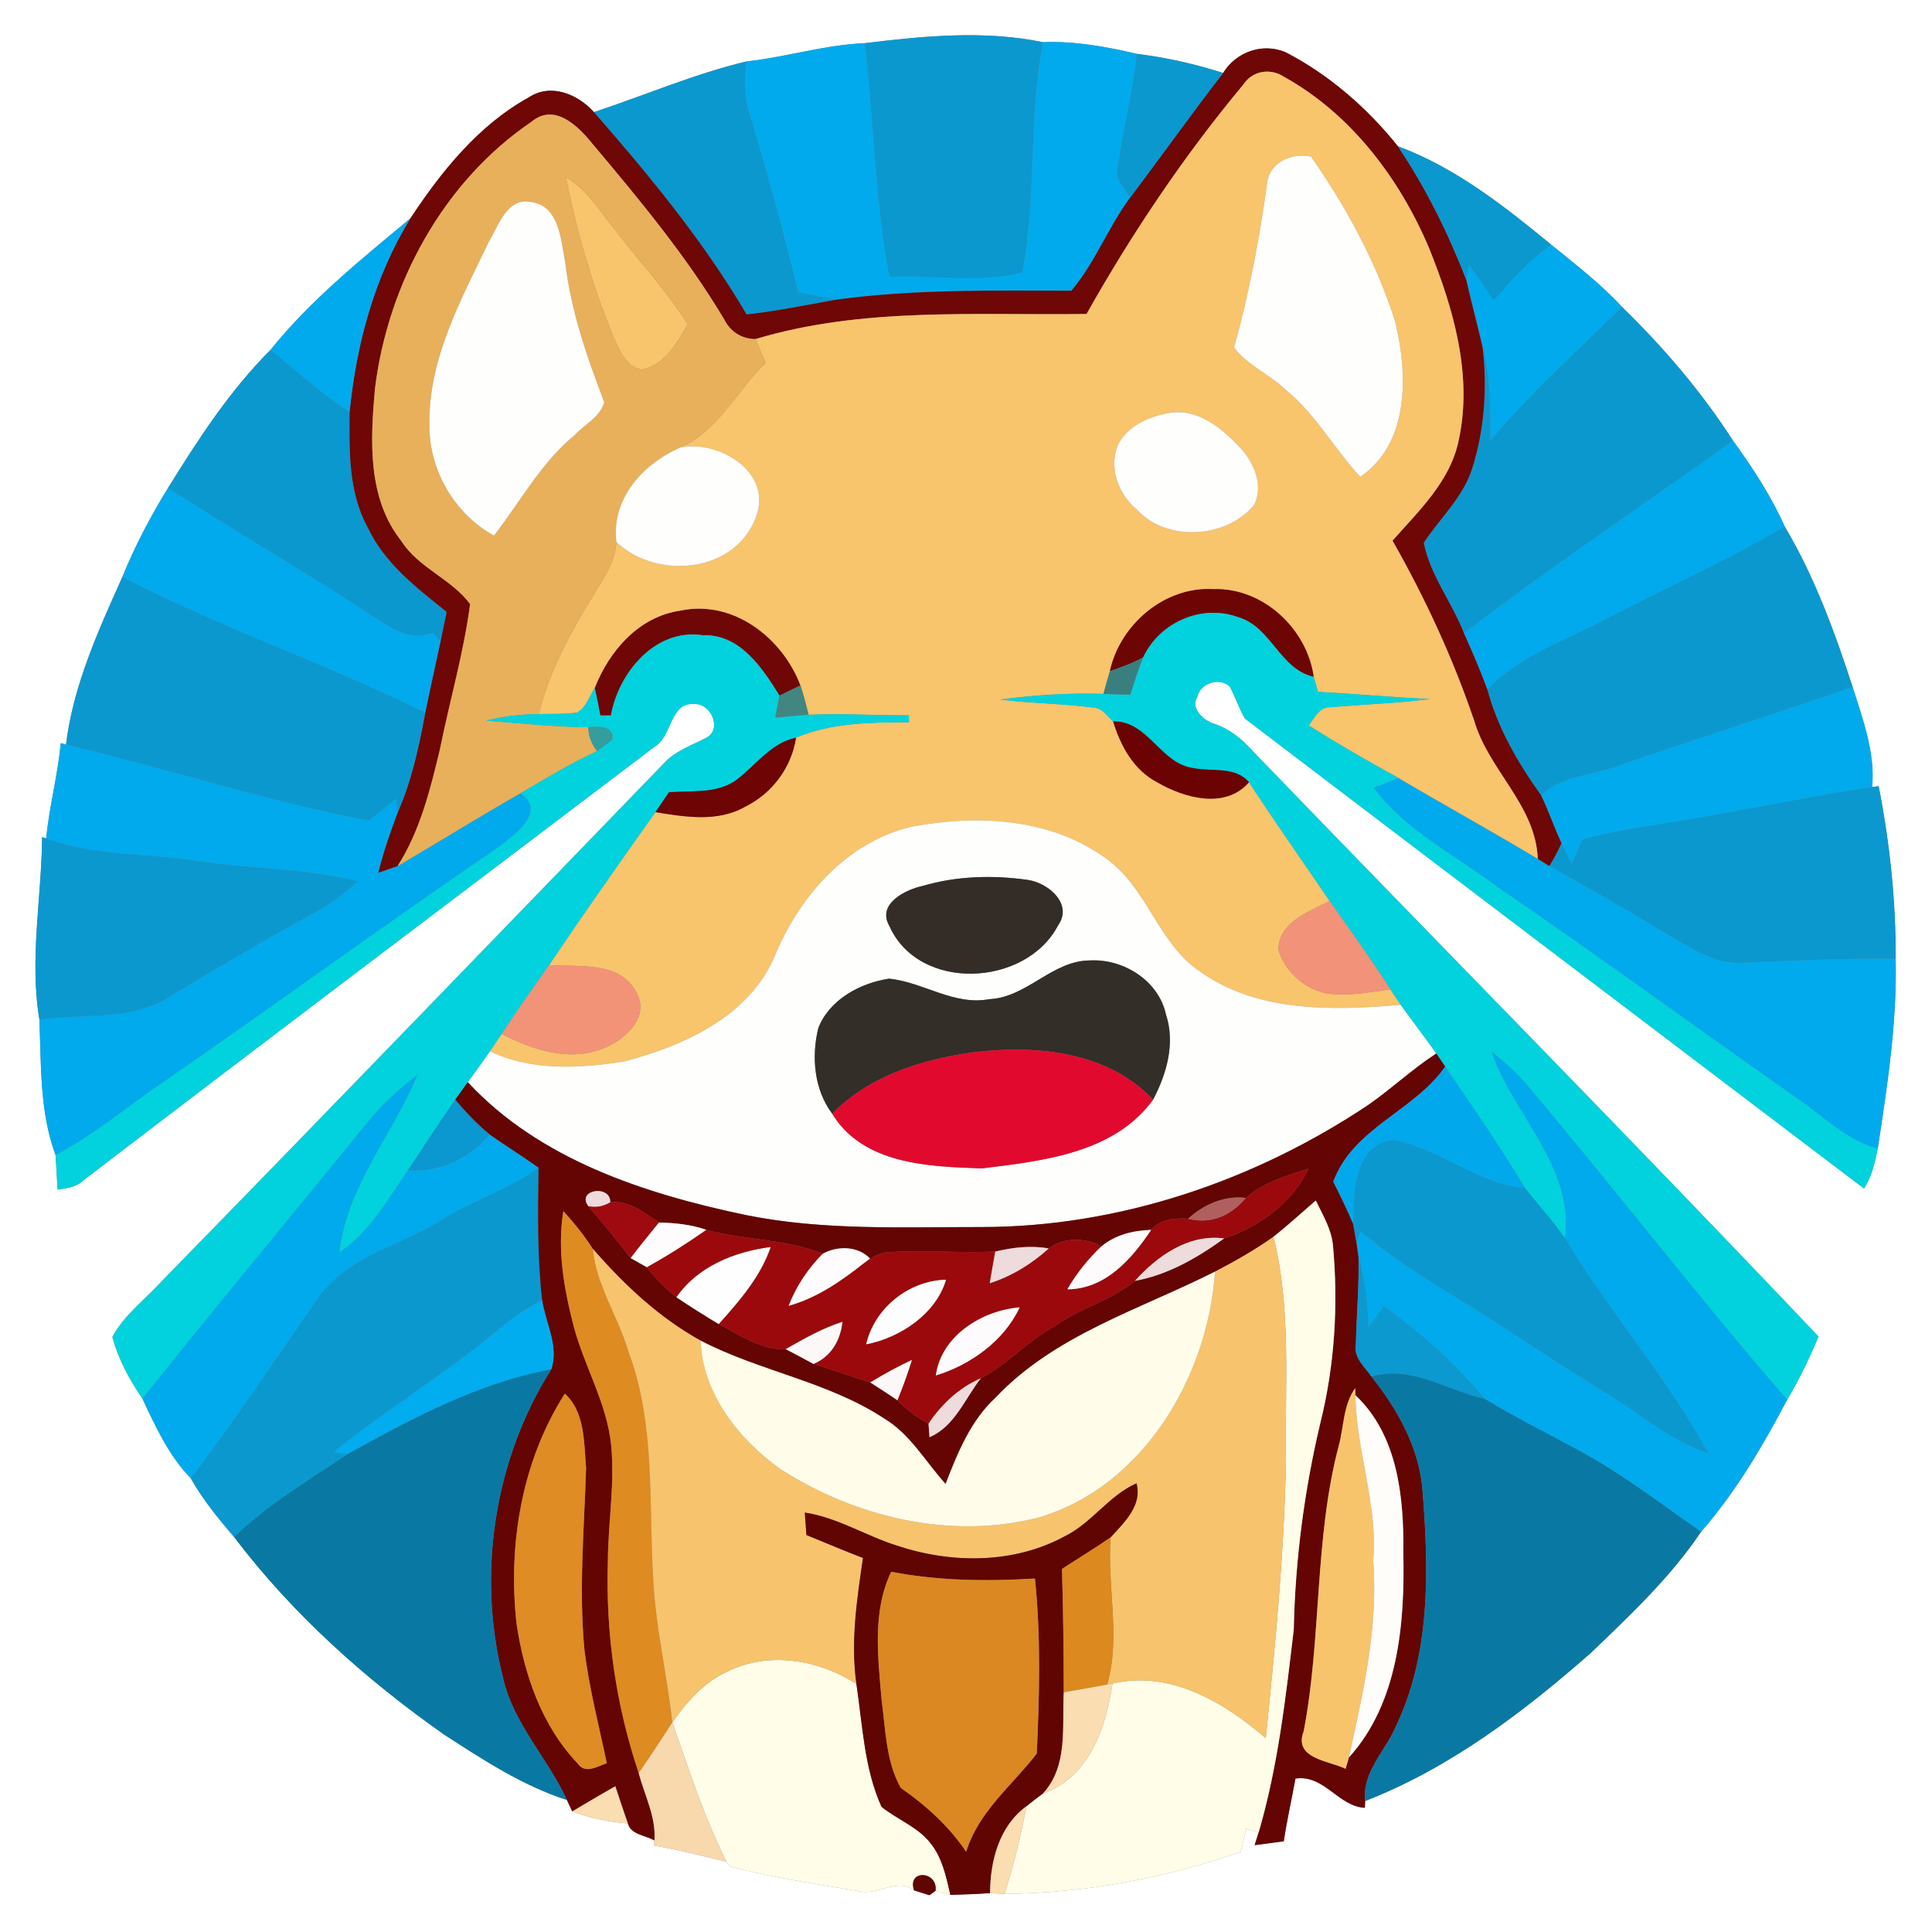 <?xml version="1.0" encoding="UTF-8" ?>
<!DOCTYPE svg PUBLIC "-//W3C//DTD SVG 1.1//EN" "http://www.w3.org/Graphics/SVG/1.1/DTD/svg11.dtd">
<svg width="250pt" height="250pt" viewBox="0 0 250 250" version="1.1" xmlns="http://www.w3.org/2000/svg">
<rect x="0" y="0" width="250" height="250" fill="#808080" stroke="none"/>
<g id="#ffffffff">
<path fill="#ffffff" opacity="1.00" d=" M 0.00 0.00 L 250.00 0.00 L 250.00 250.00 L 0.00 250.00 L 0.00 0.00 M 111.89 5.59 C 106.71 5.80 101.73 7.39 96.59 7.95 C 89.83 9.57 83.44 12.33 76.86 14.51 C 74.78 12.19 71.27 10.70 68.41 12.61 C 61.94 16.18 57.13 22.16 53.12 28.24 C 46.75 33.55 40.21 38.79 35.00 45.28 C 29.74 50.53 25.65 56.84 21.75 63.13 C 19.49 66.81 17.46 70.64 15.84 74.65 C 12.73 81.58 9.46 88.75 8.54 96.35 L 7.86 96.16 C 7.48 100.31 6.38 104.35 5.97 108.50 L 5.45 108.32 C 5.38 116.19 3.79 124.10 5.10 131.95 C 5.34 137.83 5.11 143.85 7.19 149.47 C 7.29 150.96 7.37 152.45 7.45 153.94 C 8.62 153.74 9.87 153.64 10.76 152.76 C 35.30 133.95 60.01 115.37 84.63 96.68 C 87.02 95.36 86.62 90.79 89.89 91.11 C 91.93 91.00 93.45 94.21 91.52 95.40 C 89.58 96.45 87.36 97.13 85.85 98.84 C 64.20 121.19 42.61 143.61 20.86 165.86 C 18.73 168.20 16.06 170.17 14.54 173.00 C 15.31 175.88 16.75 178.53 18.43 180.99 C 20.14 184.63 21.84 188.36 24.68 191.28 C 26.23 194.05 28.25 196.49 30.30 198.90 C 37.85 208.86 47.29 217.30 57.49 224.47 C 62.52 227.72 67.62 231.07 73.36 232.92 C 73.53 233.29 73.88 234.03 74.05 234.40 C 76.36 235.26 78.79 235.77 81.25 235.95 C 81.64 237.44 83.56 237.47 84.68 238.16 L 84.66 238.82 C 87.80 239.37 90.90 240.16 94.00 240.90 L 94.45 241.51 C 99.96 242.98 105.64 243.78 111.26 244.74 C 113.65 245.29 116.07 242.93 118.28 244.62 C 118.78 244.77 119.77 245.08 120.27 245.24 L 121.06 244.67 C 121.54 244.80 122.50 245.07 122.98 245.20 C 124.69 245.15 126.40 245.09 128.11 244.97 C 128.58 245.00 129.52 245.04 129.99 245.07 C 140.35 244.98 150.78 243.04 160.55 239.62 C 160.79 238.61 161.03 237.62 161.27 236.62 C 161.67 236.74 162.47 236.99 162.87 237.11 C 162.74 237.52 162.48 238.35 162.35 238.76 C 163.60 238.60 164.86 238.43 166.12 238.26 C 166.53 235.53 167.14 232.85 167.63 230.15 C 171.36 229.59 173.18 233.76 176.61 233.93 L 176.65 233.05 C 187.60 228.79 197.12 221.57 205.88 213.86 C 210.96 208.99 216.16 204.09 220.12 198.21 C 224.60 193.08 228.09 187.13 231.26 181.12 C 232.82 178.50 234.14 175.75 235.31 172.95 C 211.12 147.41 186.38 122.37 161.96 97.04 C 160.65 95.56 159.08 94.34 157.20 93.68 C 155.80 93.30 153.99 91.72 154.93 90.17 C 155.35 88.34 157.78 87.63 159.12 88.82 C 159.85 90.17 160.31 91.65 161.09 92.98 C 187.75 113.29 214.50 133.52 241.20 153.79 C 242.22 152.24 242.61 150.42 242.98 148.63 C 244.22 140.50 245.49 132.30 245.30 124.06 C 245.34 116.56 244.53 109.08 243.10 101.73 L 242.25 101.84 C 242.68 97.43 241.04 93.06 239.73 88.89 C 237.40 81.75 234.80 74.62 230.95 68.14 C 229.17 64.17 226.80 60.53 224.25 57.02 C 220.18 50.71 215.28 44.96 209.89 39.72 C 207.12 36.71 203.86 34.22 200.70 31.64 C 194.66 26.67 188.27 21.65 180.88 18.92 C 176.91 13.96 172.01 9.69 166.36 6.76 C 163.37 5.49 159.95 6.71 158.27 9.44 C 154.63 8.28 150.91 7.44 147.12 6.97 C 143.14 6.04 139.08 5.29 134.97 5.46 C 127.38 3.89 119.52 4.65 111.89 5.59 Z" />
</g>
<g id="#0b98cfff">
<path fill="#0b98cf" opacity="1.00" d=" M 111.89 5.59 C 119.52 4.65 127.38 3.89 134.97 5.46 C 133.06 15.29 134.15 25.49 132.29 35.28 C 126.70 36.63 120.79 35.63 115.07 35.81 C 113.20 25.85 113.10 15.64 111.89 5.59 Z" />
<path fill="#0b98cf" opacity="1.00" d=" M 76.86 14.51 C 83.44 12.33 89.83 9.57 96.59 7.95 C 96.33 10.27 96.27 12.65 97.04 14.89 C 99.36 22.46 101.41 30.11 103.30 37.81 C 104.95 38.14 106.59 38.48 108.24 38.77 C 104.37 39.46 100.52 40.26 96.61 40.69 C 91.06 31.24 84.05 22.74 76.86 14.51 Z" />
<path fill="#0b98cf" opacity="1.00" d=" M 192.85 56.99 C 198.10 50.83 204.10 45.37 209.89 39.72 C 215.28 44.96 220.18 50.71 224.25 57.02 C 212.65 65.33 200.77 73.27 189.43 81.93 C 187.89 77.96 185.07 74.44 184.23 70.25 C 186.33 67.02 189.36 64.33 190.52 60.55 C 192.10 55.53 192.46 50.15 191.85 44.94 C 192.93 48.86 192.84 52.96 192.85 56.99 Z" />
<path fill="#0b98cf" opacity="1.00" d=" M 21.75 63.13 C 25.65 56.84 29.74 50.53 35.00 45.28 C 38.42 47.93 41.54 50.98 45.24 53.27 C 45.20 58.36 45.07 63.76 47.64 68.35 C 49.81 72.94 53.93 76.08 57.80 79.18 C 57.54 80.44 57.28 81.71 57.02 82.98 C 56.76 82.72 56.24 82.19 55.99 81.92 C 52.61 83.23 49.74 80.59 47.04 78.97 C 38.72 73.51 30.07 68.58 21.75 63.13 Z" />
<path fill="#0b98cf" opacity="1.00" d=" M 208.00 79.99 C 215.64 76.02 223.51 72.49 230.95 68.14 C 234.80 74.62 237.40 81.75 239.73 88.89 C 229.56 92.41 219.31 95.67 209.14 99.17 C 205.91 100.44 201.98 100.33 199.43 102.94 C 196.43 98.73 193.81 94.26 192.46 89.22 C 196.71 84.75 202.69 82.84 208.00 79.99 Z" />
<path fill="#0b98cf" opacity="1.00" d=" M 8.54 96.35 C 9.46 88.75 12.73 81.58 15.84 74.65 C 28.56 81.26 42.20 85.86 55.04 92.22 C 54.23 96.65 53.27 101.08 51.44 105.21 C 51.38 104.75 51.28 103.81 51.23 103.34 C 50.06 104.28 48.91 105.23 47.76 106.19 C 34.51 103.69 21.66 99.45 8.54 96.35 Z" />
<path fill="#0b98cf" opacity="1.00" d=" M 214.72 106.64 C 223.93 105.24 233.04 103.22 242.25 101.84 L 243.10 101.73 C 244.53 109.08 245.34 116.56 245.30 124.06 C 238.78 124.04 232.26 124.22 225.75 124.58 C 221.85 124.91 218.55 122.49 215.34 120.67 C 210.46 117.66 205.44 114.90 200.47 112.06 C 201.09 111.13 201.58 110.12 202.06 109.11 C 202.48 109.99 202.93 110.87 203.39 111.75 C 203.84 110.71 204.30 109.67 204.75 108.63 C 208.03 107.75 211.37 107.13 214.72 106.64 Z" />
<path fill="#0b98cf" opacity="1.00" d=" M 5.45 108.32 L 5.97 108.50 C 12.25 110.80 19.06 110.37 25.59 111.40 C 32.47 112.47 39.54 112.31 46.30 114.05 C 44.49 115.71 42.51 117.18 40.33 118.33 C 34.11 121.70 28.02 125.29 21.98 128.97 C 16.96 132.19 10.73 131.10 5.10 131.95 C 3.79 124.10 5.38 116.19 5.45 108.32 Z" />
<path fill="#0b98cf" opacity="1.00" d=" M 180.16 147.48 C 186.25 148.50 191.10 153.18 197.36 153.76 C 199.08 155.90 200.92 157.95 202.50 160.20 C 208.27 169.76 215.72 178.25 221.07 188.06 C 216.33 186.54 212.57 183.19 208.39 180.63 C 204.29 178.07 200.20 175.50 196.19 172.82 C 189.46 168.31 182.20 164.58 176.01 159.30 C 175.90 159.74 175.67 160.62 175.56 161.06 C 175.40 160.14 175.24 159.23 175.08 158.32 C 175.21 154.32 175.09 148.35 180.16 147.48 Z" />
<path fill="#0b98cf" opacity="1.00" d=" M 69.69 151.10 C 69.60 156.82 69.51 162.56 70.15 168.25 C 68.00 169.30 66.06 170.70 64.25 172.25 C 57.51 177.85 49.96 182.40 43.16 187.91 C 43.62 187.97 44.54 188.09 45.00 188.15 C 39.98 191.56 34.67 194.63 30.30 198.90 C 28.25 196.49 26.23 194.05 24.68 191.28 C 30.46 183.78 35.62 175.83 41.08 168.09 C 44.78 162.63 51.66 161.25 56.98 157.94 C 61.05 155.35 65.77 153.94 69.69 151.10 Z" />
</g>
<g id="#01aaecff">
<path fill="#01aaec" opacity="1.00" d=" M 96.59 7.95 C 101.73 7.39 106.71 5.80 111.89 5.59 C 113.10 15.64 113.20 25.85 115.07 35.81 C 120.79 35.63 126.70 36.63 132.29 35.28 C 134.15 25.49 133.06 15.29 134.97 5.46 C 139.08 5.29 143.14 6.04 147.12 6.97 C 146.62 11.94 145.30 16.78 144.64 21.72 C 144.25 23.25 145.54 24.37 146.23 25.58 C 143.41 29.40 141.71 33.99 138.64 37.62 C 128.49 37.60 118.33 37.41 108.24 38.77 C 106.59 38.48 104.95 38.14 103.30 37.81 C 101.41 30.11 99.36 22.46 97.04 14.89 C 96.27 12.65 96.33 10.27 96.59 7.95 Z" />
<path fill="#01aaec" opacity="1.00" d=" M 193.29 38.90 C 195.50 36.23 197.89 33.69 200.70 31.64 C 203.86 34.22 207.12 36.71 209.89 39.72 C 204.10 45.37 198.10 50.83 192.85 56.99 C 192.84 52.96 192.93 48.86 191.85 44.94 C 191.17 42.00 190.39 39.08 189.71 36.13 C 189.80 35.64 189.98 34.67 190.07 34.18 C 191.17 35.74 192.23 37.32 193.29 38.90 Z" />
<path fill="#01aaec" opacity="1.00" d=" M 224.25 57.02 C 226.80 60.53 229.17 64.17 230.95 68.14 C 223.51 72.49 215.64 76.02 208.00 79.99 C 202.69 82.84 196.71 84.75 192.46 89.22 C 191.55 86.75 190.50 84.33 189.43 81.93 C 200.77 73.27 212.65 65.33 224.25 57.02 Z" />
<path fill="#01aaec" opacity="1.00" d=" M 15.84 74.65 C 17.46 70.64 19.49 66.81 21.75 63.13 C 30.07 68.58 38.72 73.51 47.04 78.97 C 49.74 80.59 52.61 83.23 55.99 81.92 C 56.24 82.19 56.76 82.72 57.02 82.98 C 56.36 86.06 55.67 89.14 55.04 92.22 C 42.20 85.86 28.56 81.26 15.84 74.65 Z" />
<path fill="#01aaec" opacity="1.00" d=" M 239.73 88.89 C 241.04 93.06 242.68 97.43 242.25 101.84 C 233.04 103.22 223.93 105.24 214.72 106.64 C 211.37 107.13 208.03 107.75 204.75 108.63 C 204.30 109.67 203.84 110.71 203.39 111.75 C 202.93 110.87 202.48 109.99 202.06 109.11 C 201.11 107.08 200.39 104.96 199.43 102.94 C 201.98 100.33 205.91 100.44 209.14 99.17 C 219.31 95.67 229.56 92.41 239.73 88.89 Z" />
<path fill="#01aaec" opacity="1.00" d=" M 7.86 96.16 L 8.54 96.35 C 21.66 99.45 34.51 103.69 47.76 106.19 C 48.91 105.23 50.06 104.28 51.23 103.34 C 51.28 103.81 51.38 104.75 51.44 105.21 C 50.49 107.75 49.60 110.30 48.96 112.93 C 49.58 112.72 50.83 112.29 51.45 112.07 C 56.76 108.95 62.00 105.69 67.36 102.64 C 70.79 105.07 66.64 107.94 64.59 109.56 C 50.13 119.39 36.03 129.72 21.65 139.66 C 16.82 142.91 12.36 146.74 7.19 149.47 C 5.11 143.85 5.34 137.83 5.10 131.95 C 10.73 131.10 16.96 132.19 21.98 128.97 C 28.02 125.29 34.11 121.70 40.33 118.33 C 42.51 117.18 44.49 115.71 46.30 114.05 C 39.54 112.31 32.47 112.47 25.59 111.40 C 19.06 110.37 12.25 110.80 5.97 108.50 C 6.38 104.35 7.48 100.31 7.86 96.16 Z" />
<path fill="#01aaec" opacity="1.00" d=" M 177.75 101.94 C 178.82 101.54 179.88 101.11 180.93 100.65 C 186.92 104.19 193.02 107.55 198.99 111.13 C 199.36 111.37 200.10 111.83 200.47 112.06 C 205.44 114.90 210.46 117.66 215.34 120.67 C 218.55 122.49 221.85 124.91 225.75 124.58 C 232.26 124.22 238.78 124.04 245.30 124.06 C 245.49 132.30 244.22 140.50 242.98 148.63 C 238.98 147.58 236.06 144.51 232.74 142.26 C 219.62 133.04 206.67 123.59 193.43 114.53 C 188.07 110.51 181.84 107.42 177.75 101.94 Z" />
<path fill="#01aaec" opacity="1.00" d=" M 192.98 136.05 C 194.43 137.23 195.88 138.44 197.13 139.84 C 208.69 153.45 219.55 167.64 231.26 181.12 C 228.09 187.13 224.60 193.08 220.12 198.21 C 214.92 194.61 209.90 190.71 204.32 187.70 C 200.24 185.48 196.08 183.41 192.10 181.00 C 188.36 176.40 183.86 172.51 179.08 169.01 C 178.40 169.95 177.72 170.89 177.05 171.84 C 177.03 168.76 176.61 165.71 175.80 162.74 C 175.74 162.32 175.62 161.48 175.56 161.06 C 175.67 160.62 175.90 159.74 176.01 159.30 C 182.20 164.58 189.46 168.31 196.19 172.82 C 200.20 175.50 204.29 178.07 208.39 180.63 C 212.57 183.19 216.33 186.54 221.07 188.06 C 215.72 178.25 208.27 169.76 202.50 160.20 C 203.72 151.00 195.77 144.21 192.98 136.05 Z" />
<path fill="#01aaec" opacity="1.00" d=" M 47.41 145.39 C 49.33 143.00 51.59 140.92 54.03 139.08 C 50.83 146.81 44.91 153.47 43.92 162.04 C 47.86 159.42 50.14 155.20 52.78 151.43 C 56.87 151.72 60.73 149.93 63.34 146.79 C 65.43 148.26 67.61 149.61 69.69 151.10 C 65.77 153.94 61.05 155.35 56.98 157.94 C 51.66 161.25 44.78 162.63 41.08 168.09 C 35.62 175.83 30.46 183.78 24.68 191.28 C 21.84 188.36 20.14 184.63 18.43 180.99 C 27.95 169.01 37.77 157.27 47.41 145.39 Z" />
</g>
<g id="#6e0705ff">
<path fill="#6e0705" opacity="1.00" d=" M 158.27 9.44 C 159.95 6.71 163.37 5.49 166.36 6.76 C 172.01 9.69 176.91 13.96 180.88 18.92 C 184.49 24.28 187.37 30.11 189.71 36.13 C 190.39 39.08 191.17 42.00 191.85 44.94 C 192.46 50.15 192.10 55.53 190.52 60.55 C 189.36 64.33 186.33 67.02 184.23 70.25 C 185.07 74.44 187.89 77.96 189.43 81.93 C 190.50 84.33 191.55 86.75 192.46 89.22 C 193.81 94.26 196.43 98.73 199.43 102.94 C 200.39 104.96 201.11 107.08 202.06 109.11 C 201.58 110.12 201.09 111.13 200.47 112.06 C 200.10 111.83 199.36 111.37 198.99 111.13 C 198.70 104.17 192.65 99.69 190.77 93.29 C 188.02 85.19 184.42 77.40 180.19 69.96 C 183.63 66.07 187.70 62.24 188.76 56.94 C 190.59 48.50 188.06 39.90 184.92 32.10 C 181.10 23.07 174.80 14.73 166.12 9.92 C 164.38 8.78 162.07 9.15 160.91 10.91 C 153.21 20.15 146.49 30.16 140.60 40.63 C 126.32 40.83 111.64 39.70 97.79 43.87 C 95.99 43.88 94.49 42.92 93.70 41.31 C 88.81 33.11 82.68 25.76 76.55 18.47 C 74.70 16.21 71.71 13.30 68.77 15.76 C 57.38 23.49 50.20 36.68 48.53 50.23 C 47.92 56.93 47.51 64.45 51.95 70.03 C 54.17 73.51 58.47 74.94 60.83 78.17 C 60.00 84.52 58.18 90.71 56.92 96.99 C 55.67 102.19 54.36 107.51 51.45 112.07 C 50.83 112.29 49.58 112.72 48.96 112.93 C 49.60 110.30 50.49 107.75 51.44 105.21 C 53.27 101.08 54.23 96.65 55.04 92.22 C 55.67 89.14 56.36 86.06 57.02 82.98 C 57.28 81.71 57.54 80.44 57.80 79.18 C 53.93 76.08 49.81 72.94 47.64 68.35 C 45.07 63.76 45.20 58.36 45.24 53.27 C 46.11 44.53 48.46 35.76 53.12 28.24 C 57.13 22.16 61.94 16.18 68.41 12.61 C 71.27 10.70 74.78 12.19 76.86 14.51 C 84.05 22.74 91.06 31.24 96.61 40.69 C 100.52 40.26 104.37 39.46 108.24 38.77 C 118.33 37.41 128.49 37.60 138.64 37.62 C 141.71 33.99 143.41 29.40 146.23 25.58 C 150.27 20.22 154.16 14.75 158.27 9.44 Z" />
<path fill="#6e0705" opacity="1.00" d=" M 76.96 89.01 C 78.86 84.19 82.68 79.78 88.06 79.01 C 94.88 77.57 101.24 82.53 103.58 88.69 C 102.90 89.02 101.54 89.68 100.86 90.01 C 98.64 86.42 95.75 82.04 90.96 82.20 C 84.80 81.27 80.05 87.03 79.05 92.58 C 78.71 92.58 78.02 92.58 77.68 92.58 C 77.46 91.39 77.22 90.20 76.96 89.01 Z" />
</g>
<g id="#0a98cfff">
<path fill="#0a98cf" opacity="1.00" d=" M 147.12 6.97 C 150.91 7.44 154.63 8.28 158.27 9.44 C 154.16 14.75 150.27 20.22 146.23 25.58 C 145.54 24.37 144.25 23.25 144.64 21.72 C 145.30 16.78 146.62 11.94 147.12 6.97 Z" />
<path fill="#0a98cf" opacity="1.00" d=" M 180.88 18.92 C 188.27 21.65 194.66 26.67 200.70 31.64 C 197.89 33.69 195.50 36.23 193.29 38.90 C 192.23 37.32 191.17 35.74 190.07 34.18 C 189.98 34.67 189.80 35.64 189.71 36.13 C 187.37 30.11 184.49 24.28 180.88 18.92 Z" />
</g>
<g id="#f8c46cff">
<path fill="#f8c46c" opacity="1.00" d=" M 160.91 10.91 C 162.07 9.15 164.38 8.78 166.12 9.92 C 174.80 14.73 181.10 23.07 184.92 32.10 C 188.06 39.90 190.59 48.50 188.76 56.94 C 187.70 62.24 183.63 66.07 180.19 69.96 C 184.42 77.40 188.02 85.19 190.77 93.29 C 192.65 99.69 198.70 104.17 198.99 111.13 C 193.02 107.55 186.92 104.19 180.93 100.65 C 177.01 98.49 173.11 96.27 169.34 93.86 C 170.13 92.89 170.70 91.43 172.20 91.52 C 176.47 91.12 180.77 91.02 185.03 90.45 C 180.19 90.25 175.38 89.77 170.55 89.53 C 170.41 89.04 170.13 88.07 169.99 87.59 C 169.12 81.35 163.41 76.02 157.01 76.24 C 150.72 75.87 144.93 80.81 143.62 86.85 C 143.33 87.82 143.05 88.80 142.79 89.79 C 138.32 89.65 133.85 89.93 129.43 90.53 C 133.50 91.02 137.63 91.04 141.70 91.59 C 142.74 91.72 143.31 92.72 144.04 93.35 C 145.01 96.53 146.70 99.64 149.75 101.23 C 153.24 103.27 158.57 104.75 161.62 101.22 C 165.01 106.41 168.58 111.47 172.06 116.60 C 169.39 117.96 165.53 119.28 165.42 122.85 C 166.19 125.61 168.65 127.81 171.41 128.50 C 174.24 129.01 177.11 128.39 179.91 128.02 C 180.25 128.52 180.92 129.52 181.26 130.02 C 172.54 130.78 162.77 131.03 155.31 125.74 C 149.80 122.06 148.45 114.75 143.00 111.00 C 135.81 105.80 126.32 105.39 117.88 106.99 C 109.61 108.99 103.62 115.79 100.39 123.38 C 97.14 131.47 88.59 135.30 80.70 137.37 C 74.97 138.24 68.76 138.62 63.40 136.03 C 63.77 135.47 64.53 134.35 64.91 133.79 C 69.02 135.90 73.95 137.53 78.43 135.50 C 80.97 134.41 84.00 131.61 82.44 128.62 C 80.42 124.30 74.94 125.15 71.04 124.89 C 75.53 118.22 80.15 111.64 84.81 105.09 C 88.63 105.71 92.85 106.42 96.39 104.40 C 99.91 102.68 102.41 99.32 103.01 95.45 C 107.63 93.50 112.70 93.48 117.62 93.45 C 117.62 93.23 117.61 92.79 117.61 92.57 C 113.28 92.57 108.95 92.31 104.63 92.49 C 104.31 91.21 103.99 89.94 103.58 88.69 C 101.24 82.53 94.88 77.57 88.06 79.01 C 82.68 79.78 78.86 84.19 76.96 89.01 C 76.27 90.10 75.86 91.55 74.68 92.21 C 73.03 92.44 71.36 92.36 69.71 92.40 C 71.11 86.82 73.86 81.70 76.89 76.85 C 78.17 74.77 79.62 72.66 79.76 70.14 C 85.07 75.16 95.30 74.12 97.87 66.77 C 99.93 61.09 93.07 56.94 88.10 57.89 C 92.97 55.69 95.37 50.54 99.07 46.95 C 98.61 45.93 98.19 44.91 97.79 43.87 C 111.64 39.70 126.32 40.83 140.60 40.63 C 146.49 30.16 153.21 20.15 160.91 10.91 M 163.92 24.05 C 162.93 31.11 161.60 38.10 159.69 44.97 C 161.44 47.33 164.40 48.47 166.48 50.54 C 170.32 53.68 172.67 58.12 176.02 61.70 C 182.45 57.33 182.19 48.28 180.51 41.55 C 178.09 33.94 174.21 26.79 169.64 20.26 C 166.98 19.73 164.08 21.07 163.92 24.05 M 151.39 53.42 C 148.74 53.85 145.86 55.09 144.63 57.63 C 143.45 60.58 144.73 63.95 147.09 65.91 C 150.93 70.19 158.75 69.69 162.31 65.30 C 163.56 62.67 162.18 59.65 160.28 57.72 C 158.00 55.32 154.93 52.84 151.39 53.42 Z" />
<path fill="#f8c46c" opacity="1.00" d=" M 73.24 22.93 C 76.12 24.63 77.80 27.61 79.88 30.12 C 82.91 34.08 86.37 37.73 88.99 41.99 C 87.55 44.38 86.03 47.29 83.00 47.83 C 80.96 47.45 80.17 45.27 79.39 43.61 C 76.67 36.95 74.61 30.00 73.24 22.93 Z" />
</g>
<g id="#e8b05aff">
<path fill="#e8b05a" opacity="1.00" d=" M 68.77 15.76 C 71.71 13.30 74.70 16.21 76.55 18.47 C 82.68 25.76 88.81 33.11 93.70 41.31 C 94.49 42.92 95.99 43.88 97.79 43.87 C 98.19 44.91 98.61 45.93 99.07 46.95 C 95.37 50.54 92.97 55.69 88.10 57.89 C 83.25 59.94 79.06 64.55 79.76 70.14 C 79.62 72.66 78.17 74.77 76.89 76.85 C 73.86 81.70 71.11 86.82 69.71 92.40 C 67.41 92.41 65.12 92.69 62.89 93.25 C 67.29 93.59 71.70 94.05 76.12 94.11 C 76.16 95.27 76.54 96.29 77.27 97.19 C 73.84 98.77 70.61 100.73 67.36 102.64 C 62.00 105.69 56.76 108.95 51.45 112.07 C 54.36 107.51 55.67 102.19 56.92 96.99 C 58.18 90.71 60.00 84.52 60.83 78.17 C 58.47 74.94 54.17 73.51 51.95 70.03 C 47.51 64.45 47.92 56.93 48.53 50.23 C 50.20 36.68 57.38 23.49 68.77 15.76 M 73.24 22.93 C 74.61 30.00 76.67 36.95 79.39 43.61 C 80.17 45.27 80.96 47.45 83.00 47.83 C 86.03 47.29 87.55 44.38 88.99 41.99 C 86.37 37.73 82.91 34.08 79.88 30.12 C 77.80 27.61 76.12 24.63 73.24 22.93 M 63.25 31.30 C 59.67 38.77 55.40 46.47 55.57 55.00 C 55.51 60.82 58.82 66.50 63.92 69.31 C 67.31 64.93 69.99 59.93 74.31 56.34 C 75.59 54.94 77.68 53.97 78.19 52.04 C 75.93 46.17 73.87 40.18 73.13 33.90 C 72.59 31.11 72.38 26.70 68.86 26.17 C 65.60 25.43 64.56 29.13 63.25 31.30 Z" />
</g>
<g id="#fefefcff">
<path fill="#fefefc" opacity="1.00" d=" M 163.92 24.05 C 164.08 21.07 166.98 19.73 169.64 20.26 C 174.21 26.79 178.09 33.94 180.51 41.55 C 182.19 48.28 182.45 57.33 176.02 61.70 C 172.67 58.12 170.32 53.68 166.48 50.54 C 164.40 48.47 161.44 47.33 159.69 44.97 C 161.60 38.10 162.93 31.11 163.92 24.05 Z" />
<path fill="#fefefc" opacity="1.00" d=" M 63.25 31.30 C 64.56 29.13 65.60 25.43 68.86 26.17 C 72.38 26.70 72.59 31.11 73.13 33.90 C 73.87 40.18 75.93 46.17 78.19 52.04 C 77.68 53.97 75.59 54.94 74.31 56.34 C 69.99 59.93 67.31 64.93 63.92 69.31 C 58.82 66.50 55.51 60.82 55.57 55.00 C 55.40 46.47 59.67 38.77 63.25 31.30 Z" />
<path fill="#fefefc" opacity="1.00" d=" M 151.39 53.42 C 154.93 52.84 158.00 55.32 160.28 57.72 C 162.18 59.65 163.56 62.67 162.31 65.30 C 158.75 69.69 150.93 70.19 147.09 65.91 C 144.73 63.95 143.45 60.58 144.63 57.63 C 145.86 55.09 148.74 53.85 151.39 53.42 Z" />
<path fill="#fefefc" opacity="1.00" d=" M 79.76 70.14 C 79.06 64.55 83.25 59.94 88.10 57.89 C 93.07 56.94 99.93 61.09 97.87 66.77 C 95.30 74.12 85.07 75.16 79.76 70.14 Z" />
<path fill="#fefefc" opacity="1.00" d=" M 117.88 106.99 C 126.32 105.39 135.81 105.80 143.00 111.00 C 148.45 114.75 149.80 122.06 155.31 125.74 C 162.77 131.03 172.54 130.78 181.26 130.02 C 182.76 132.14 184.37 134.19 185.86 136.32 C 182.76 138.34 180.06 140.89 177.03 143.00 C 162.29 152.83 144.78 158.78 126.99 158.78 C 116.79 158.77 106.48 159.26 96.43 157.21 C 83.41 154.47 69.82 150.06 60.53 140.03 C 61.49 138.70 62.46 137.38 63.40 136.03 C 68.76 138.62 74.97 138.24 80.70 137.37 C 88.59 135.30 97.14 131.47 100.39 123.38 C 103.62 115.79 109.61 108.99 117.88 106.99 M 119.40 114.64 C 117.13 115.12 113.44 116.99 115.08 119.81 C 118.90 128.42 132.78 127.71 136.92 119.73 C 138.88 116.96 135.62 114.23 133.00 113.86 C 128.49 113.22 123.79 113.34 119.40 114.64 M 128.04 129.29 C 123.43 130.17 119.46 127.07 115.03 126.64 C 111.28 127.22 107.34 129.34 105.89 133.03 C 104.98 136.75 105.34 140.98 107.69 144.12 C 111.71 150.70 120.19 150.95 127.04 151.19 C 134.90 150.23 144.19 149.23 149.21 142.29 C 150.98 138.93 152.10 134.99 150.87 131.26 C 149.92 126.90 145.39 124.06 141.08 124.28 C 136.16 124.27 132.91 129.06 128.04 129.29 Z" />
</g>
<g id="#01aaedff">
<path fill="#01aaed" opacity="1.00" d=" M 35.00 45.28 C 40.21 38.79 46.75 33.55 53.12 28.24 C 48.46 35.76 46.11 44.53 45.24 53.27 C 41.54 50.98 38.42 47.93 35.00 45.28 Z" />
</g>
<g id="#6c0503ff">
<path fill="#6c0503" opacity="1.00" d=" M 143.62 86.85 C 144.93 80.81 150.72 75.87 157.01 76.24 C 163.41 76.02 169.12 81.35 169.99 87.59 C 165.57 86.58 164.50 81.11 160.21 79.86 C 155.45 78.13 150.06 80.55 147.92 85.07 C 146.55 85.82 145.08 86.34 143.62 86.85 Z" />
</g>
<g id="#01d2ddff">
<path fill="#01d2dd" opacity="1.00" d=" M 147.92 85.07 C 150.06 80.55 155.45 78.13 160.21 79.86 C 164.50 81.11 165.57 86.58 169.99 87.59 C 170.13 88.07 170.41 89.04 170.55 89.53 C 175.38 89.77 180.19 90.25 185.03 90.45 C 180.77 91.02 176.47 91.12 172.20 91.52 C 170.70 91.43 170.13 92.89 169.34 93.86 C 173.11 96.27 177.01 98.49 180.93 100.65 C 179.88 101.11 178.82 101.54 177.75 101.94 C 181.84 107.42 188.07 110.51 193.43 114.53 C 206.67 123.59 219.62 133.04 232.74 142.26 C 236.06 144.51 238.98 147.58 242.98 148.63 C 242.61 150.42 242.22 152.24 241.20 153.79 C 214.50 133.52 187.75 113.29 161.09 92.98 C 160.31 91.65 159.85 90.17 159.12 88.82 C 157.78 87.63 155.35 88.34 154.93 90.17 C 153.99 91.72 155.80 93.30 157.20 93.68 C 159.08 94.34 160.65 95.56 161.96 97.04 C 186.38 122.37 211.12 147.41 235.31 172.95 C 234.14 175.75 232.82 178.50 231.26 181.12 C 219.55 167.64 208.69 153.45 197.13 139.84 C 195.88 138.44 194.43 137.23 192.98 136.05 C 195.77 144.21 203.72 151.00 202.50 160.20 C 200.92 157.95 199.08 155.90 197.36 153.76 C 194.12 148.37 190.54 143.21 187.01 138.02 C 186.72 137.59 186.15 136.75 185.86 136.32 C 184.37 134.19 182.76 132.14 181.26 130.02 C 180.92 129.52 180.25 128.52 179.91 128.02 C 177.44 124.12 174.71 120.39 172.06 116.60 C 168.58 111.47 165.01 106.41 161.62 101.22 C 159.80 99.09 156.82 99.90 154.38 99.38 C 150.13 98.79 148.55 93.24 144.04 93.35 C 143.31 92.72 142.74 91.72 141.70 91.59 C 137.63 91.04 133.50 91.02 129.43 90.53 C 133.85 89.93 138.32 89.65 142.79 89.79 C 143.94 89.82 145.09 89.86 146.25 89.90 C 146.76 88.28 147.28 86.65 147.92 85.07 Z" />
<path fill="#01d2dd" opacity="1.00" d=" M 79.05 92.58 C 80.05 87.03 84.80 81.27 90.96 82.20 C 95.75 82.04 98.64 86.42 100.86 90.01 C 100.68 90.96 100.50 91.90 100.32 92.85 C 101.75 92.72 103.19 92.58 104.63 92.49 C 108.95 92.31 113.28 92.57 117.61 92.57 C 117.61 92.79 117.62 93.23 117.62 93.45 C 112.70 93.48 107.63 93.50 103.01 95.45 C 99.65 96.17 97.74 99.14 95.12 101.05 C 92.60 102.72 89.43 102.30 86.56 102.51 C 85.98 103.38 85.40 104.24 84.81 105.09 C 80.15 111.64 75.53 118.22 71.04 124.89 C 68.99 127.85 66.89 130.78 64.91 133.79 C 64.53 134.35 63.77 135.47 63.40 136.03 C 62.46 137.38 61.49 138.70 60.53 140.03 C 59.98 140.79 59.44 141.55 58.90 142.31 C 56.80 145.31 54.81 148.38 52.78 151.43 C 50.14 155.20 47.86 159.42 43.92 162.04 C 44.91 153.47 50.83 146.81 54.03 139.08 C 51.59 140.92 49.33 143.00 47.41 145.39 C 37.77 157.27 27.95 169.01 18.43 180.99 C 16.75 178.53 15.31 175.88 14.54 173.00 C 16.06 170.17 18.73 168.20 20.86 165.86 C 42.61 143.61 64.20 121.19 85.85 98.84 C 87.36 97.13 89.58 96.45 91.52 95.40 C 93.45 94.21 91.93 91.00 89.89 91.11 C 86.62 90.79 87.02 95.36 84.63 96.68 C 60.01 115.37 35.30 133.95 10.76 152.76 C 9.87 153.64 8.62 153.74 7.45 153.94 C 7.37 152.45 7.29 150.96 7.19 149.47 C 12.36 146.74 16.82 142.91 21.65 139.66 C 36.03 129.72 50.13 119.39 64.59 109.56 C 66.64 107.94 70.79 105.07 67.36 102.64 C 70.61 100.73 73.84 98.77 77.27 97.19 C 77.75 96.83 78.71 96.12 79.19 95.76 C 79.70 93.94 77.27 93.90 76.12 94.11 C 71.70 94.05 67.29 93.59 62.89 93.25 C 65.12 92.69 67.41 92.41 69.71 92.40 C 71.36 92.36 73.03 92.44 74.68 92.21 C 75.86 91.55 76.27 90.10 76.96 89.01 C 77.22 90.20 77.46 91.39 77.68 92.58 C 78.02 92.58 78.71 92.58 79.05 92.58 Z" />
</g>
<g id="#3a7f80ff">
<path fill="#3a7f80" opacity="1.00" d=" M 143.62 86.85 C 145.08 86.34 146.55 85.82 147.92 85.07 C 147.28 86.65 146.76 88.28 146.25 89.90 C 145.09 89.86 143.94 89.82 142.79 89.79 C 143.05 88.80 143.33 87.82 143.62 86.85 Z" />
</g>
<g id="#428581ff">
<path fill="#428581" opacity="1.00" d=" M 103.58 88.69 C 103.99 89.94 104.31 91.21 104.63 92.49 C 103.19 92.58 101.75 92.72 100.32 92.85 C 100.50 91.90 100.68 90.96 100.86 90.01 C 101.54 89.68 102.90 89.02 103.58 88.69 Z" />
</g>
<g id="#349e9eff">
<path fill="#349e9e" opacity="1.00" d=" M 76.12 94.11 C 77.27 93.90 79.70 93.94 79.19 95.76 C 78.71 96.12 77.75 96.83 77.27 97.19 C 76.54 96.29 76.16 95.27 76.12 94.11 Z" />
</g>
<g id="#6b0302ff">
<path fill="#6b0302" opacity="1.00" d=" M 144.04 93.35 C 148.55 93.24 150.13 98.79 154.38 99.38 C 156.82 99.90 159.80 99.09 161.62 101.22 C 158.57 104.75 153.24 103.27 149.75 101.23 C 146.70 99.64 145.01 96.53 144.04 93.35 Z" />
</g>
<g id="#6e0403ff">
<path fill="#6e0403" opacity="1.00" d=" M 95.12 101.05 C 97.74 99.14 99.65 96.17 103.01 95.45 C 102.41 99.32 99.91 102.68 96.39 104.40 C 92.85 106.42 88.63 105.71 84.81 105.09 C 85.40 104.24 85.98 103.38 86.56 102.51 C 89.43 102.30 92.60 102.72 95.12 101.05 Z" />
</g>
<g id="#342c26ff">
<path fill="#342c26" opacity="1.00" d=" M 119.40 114.64 C 123.79 113.34 128.49 113.22 133.00 113.86 C 135.62 114.23 138.88 116.96 136.92 119.73 C 132.78 127.71 118.90 128.42 115.08 119.81 C 113.44 116.99 117.13 115.12 119.40 114.64 Z" />
</g>
<g id="#f29278ff">
<path fill="#f29278" opacity="1.00" d=" M 165.42 122.85 C 165.53 119.28 169.39 117.96 172.06 116.60 C 174.71 120.39 177.44 124.12 179.91 128.02 C 177.11 128.39 174.24 129.01 171.41 128.50 C 168.65 127.81 166.19 125.61 165.42 122.85 Z" />
</g>
<g id="#332e28ff">
<path fill="#332e28" opacity="1.00" d=" M 128.04 129.29 C 132.91 129.06 136.16 124.27 141.08 124.28 C 145.39 124.06 149.92 126.90 150.87 131.26 C 152.10 134.99 150.98 138.93 149.21 142.29 C 143.28 136.03 134.11 135.20 126.00 136.16 C 119.34 137.07 112.49 139.19 107.69 144.12 C 105.34 140.98 104.98 136.75 105.89 133.03 C 107.34 129.34 111.28 127.22 115.03 126.64 C 119.46 127.07 123.43 130.17 128.04 129.29 Z" />
</g>
<g id="#f29378ff">
<path fill="#f29378" opacity="1.00" d=" M 71.04 124.89 C 74.94 125.15 80.42 124.30 82.44 128.62 C 84.00 131.61 80.97 134.41 78.43 135.50 C 73.95 137.53 69.02 135.90 64.91 133.79 C 66.89 130.78 68.99 127.85 71.04 124.89 Z" />
</g>
<g id="#e10a2eff">
<path fill="#e10a2e" opacity="1.00" d=" M 107.69 144.12 C 112.49 139.19 119.34 137.07 126.00 136.16 C 134.11 135.20 143.28 136.03 149.21 142.29 C 144.19 149.23 134.90 150.23 127.04 151.19 C 120.19 150.95 111.71 150.70 107.69 144.12 Z" />
</g>
<g id="#640503ff">
<path fill="#640503" opacity="1.00" d=" M 177.03 143.00 C 180.06 140.89 182.76 138.34 185.86 136.32 C 186.15 136.75 186.72 137.59 187.01 138.02 C 182.97 143.81 175.11 145.93 172.53 152.91 C 173.43 154.69 174.30 156.48 175.08 158.32 C 175.24 159.23 175.40 160.14 175.56 161.06 C 175.62 161.48 175.74 162.32 175.80 162.74 C 175.87 166.49 175.54 170.22 175.45 173.96 C 175.14 175.69 176.59 176.85 177.47 178.13 C 180.87 182.40 183.69 187.41 184.08 192.97 C 184.90 203.22 185.14 214.08 180.55 223.56 C 179.17 226.69 176.25 229.36 176.65 233.05 L 176.61 233.93 C 173.18 233.76 171.36 229.59 167.63 230.15 C 167.14 232.85 166.53 235.53 166.12 238.26 C 164.86 238.43 163.60 238.60 162.35 238.76 C 162.48 238.35 162.74 237.52 162.87 237.11 C 165.37 228.58 166.37 219.68 167.41 210.88 C 167.60 201.85 168.77 192.87 170.86 184.09 C 172.72 176.62 173.18 168.85 172.49 161.20 C 172.30 159.08 171.17 157.22 170.26 155.35 C 168.44 156.92 166.67 158.55 164.79 160.04 C 162.39 161.74 159.82 163.20 157.22 164.55 C 147.50 169.46 136.52 172.72 128.84 180.85 C 125.59 183.85 123.92 188.00 122.36 192.03 C 119.76 189.17 117.83 185.63 114.44 183.58 C 107.18 178.79 98.33 177.47 90.66 173.48 C 85.26 170.49 80.74 166.23 76.71 161.60 C 75.59 159.86 74.29 158.24 72.90 156.72 C 72.08 161.71 72.98 166.79 74.24 171.63 C 75.61 176.82 78.53 181.56 79.08 186.97 C 79.58 191.98 78.69 196.99 78.66 202.00 C 78.36 211.28 79.68 220.61 82.65 229.42 C 83.39 232.31 84.92 235.10 84.68 238.16 C 83.56 237.47 81.64 237.44 81.25 235.95 C 80.67 234.35 80.16 232.74 79.62 231.14 C 77.75 232.21 75.89 233.29 74.05 234.40 C 73.88 234.03 73.53 233.29 73.36 232.92 C 70.86 227.48 66.39 223.02 65.07 217.02 C 61.69 203.66 63.96 188.86 71.33 177.19 C 72.35 174.18 70.59 171.20 70.15 168.25 C 69.51 162.56 69.60 156.82 69.69 151.10 C 67.61 149.61 65.43 148.26 63.34 146.79 C 61.71 145.46 60.26 143.91 58.90 142.31 C 59.44 141.55 59.98 140.79 60.53 140.03 C 69.82 150.06 83.41 154.47 96.43 157.21 C 106.48 159.26 116.79 158.77 126.99 158.78 C 144.78 158.78 162.29 152.83 177.03 143.00 M 161.22 155.01 C 158.41 154.68 155.79 155.85 153.74 157.70 C 152.07 157.57 150.07 157.77 148.96 159.15 C 146.65 159.22 144.34 159.77 142.54 161.27 C 140.42 160.13 137.66 160.07 135.70 161.55 C 133.39 161.13 131.05 161.42 128.79 161.95 C 124.19 162.17 119.58 161.72 114.99 162.04 C 113.74 162.07 112.70 162.81 111.72 163.50 L 112.58 162.86 C 111.02 161.21 108.37 161.19 106.47 162.23 C 101.68 160.31 96.34 160.49 91.38 159.14 C 89.42 158.44 87.35 158.25 85.28 158.19 C 83.39 156.95 81.37 155.27 78.97 155.58 C 79.02 153.24 74.52 153.93 76.14 156.09 C 78.02 158.28 79.85 160.51 81.61 162.79 C 82.13 163.09 83.17 163.68 83.69 163.97 C 84.81 165.43 86.10 166.73 87.53 167.87 C 89.33 169.07 91.15 170.22 93.00 171.33 C 95.72 172.72 98.50 174.72 101.68 174.58 C 102.88 175.20 104.07 175.84 105.26 176.49 C 107.73 177.25 110.16 178.12 112.62 178.89 C 113.79 179.64 114.97 180.40 116.13 181.19 C 117.31 182.40 118.66 183.42 120.15 184.22 C 120.19 184.66 120.25 185.53 120.28 185.97 C 123.54 184.59 124.86 180.97 126.92 178.35 C 130.42 176.50 133.08 173.42 136.58 171.54 C 139.79 169.23 143.82 168.27 146.86 165.74 C 151.10 164.99 154.96 162.74 158.41 160.25 C 162.84 158.83 167.31 155.56 169.31 151.22 C 166.49 152.16 163.48 152.99 161.22 155.01 M 173.24 187.06 C 170.05 199.14 171.04 211.79 168.70 224.01 C 167.34 227.59 171.90 227.80 174.12 228.88 C 174.23 228.51 174.44 227.78 174.55 227.41 C 180.94 220.37 181.79 210.08 181.59 200.99 C 181.68 193.84 180.91 185.73 175.39 180.54 L 175.36 179.63 C 173.81 181.78 173.91 184.58 173.24 187.06 M 66.83 210.02 C 67.80 216.61 70.08 223.31 74.77 228.21 C 75.73 229.63 77.34 228.54 78.52 228.16 C 77.50 223.30 76.25 218.49 75.63 213.56 C 74.88 205.71 75.59 197.83 75.84 189.98 C 75.56 186.71 75.71 182.70 73.09 180.34 C 67.52 189.06 65.72 199.83 66.83 210.02 Z" />
</g>
<g id="#01a9ecff">
<path fill="#01a9ec" opacity="1.00" d=" M 187.01 138.02 C 190.54 143.21 194.12 148.37 197.36 153.76 C 191.10 153.18 186.25 148.50 180.16 147.48 C 175.09 148.35 175.21 154.32 175.08 158.32 C 174.30 156.48 173.43 154.69 172.53 152.91 C 175.11 145.93 182.97 143.81 187.01 138.02 Z" />
</g>
<g id="#0b97cfff">
<path fill="#0b97cf" opacity="1.00" d=" M 52.78 151.43 C 54.81 148.38 56.80 145.31 58.90 142.31 C 60.26 143.91 61.71 145.46 63.34 146.79 C 60.73 149.93 56.87 151.72 52.78 151.43 Z" />
</g>
<g id="#9b090cff">
<path fill="#9b090c" opacity="1.00" d=" M 161.22 155.01 C 163.48 152.99 166.49 152.16 169.31 151.22 C 167.31 155.56 162.84 158.83 158.41 160.25 C 153.81 159.65 149.79 162.49 146.86 165.74 C 143.82 168.27 139.79 169.23 136.58 171.54 C 133.08 173.42 130.42 176.50 126.92 178.35 C 124.11 179.56 121.85 181.70 120.15 184.22 C 118.66 183.42 117.31 182.40 116.13 181.19 C 116.82 179.47 117.46 177.74 118.00 175.98 C 116.15 176.84 114.36 177.82 112.62 178.89 C 110.16 178.12 107.73 177.25 105.26 176.49 C 107.55 175.54 108.75 173.44 109.01 171.05 C 106.41 171.88 104.04 173.23 101.68 174.58 C 98.50 174.72 95.72 172.72 93.00 171.33 C 95.68 168.34 98.39 165.24 99.72 161.37 C 95.04 161.99 90.32 163.86 87.53 167.87 C 86.10 166.73 84.81 165.43 83.69 163.97 C 86.35 162.51 88.90 160.88 91.38 159.14 C 96.34 160.49 101.68 160.31 106.47 162.23 C 104.55 164.15 103.04 166.44 102.05 168.97 C 105.68 167.96 108.80 165.81 111.72 163.50 C 112.70 162.81 113.74 162.07 114.99 162.04 C 119.58 161.72 124.19 162.17 128.79 161.95 C 128.55 163.31 128.30 164.68 128.07 166.05 C 130.92 165.13 133.49 163.56 135.70 161.55 C 137.66 160.07 140.42 160.13 142.54 161.27 C 140.80 162.90 139.31 164.78 138.11 166.84 C 143.06 166.80 146.42 162.93 148.96 159.15 C 150.07 157.77 152.07 157.57 153.74 157.70 C 156.71 158.48 159.30 157.28 161.22 155.01 M 112.09 173.95 C 116.46 173.12 121.14 169.99 122.41 165.60 C 117.61 165.70 113.15 169.27 112.09 173.95 M 121.10 177.98 C 125.58 176.62 129.94 173.49 131.94 169.18 C 127.09 169.56 121.79 172.85 121.10 177.98 Z" />
</g>
<g id="#eedbdcff">
<path fill="#eedbdc" opacity="1.00" d=" M 76.14 156.09 C 74.52 153.93 79.02 153.24 78.97 155.58 C 78.07 156.12 77.13 156.29 76.14 156.09 Z" />
<path fill="#eedbdc" opacity="1.00" d=" M 146.86 165.74 C 149.79 162.49 153.81 159.65 158.41 160.25 C 154.96 162.74 151.10 164.99 146.86 165.74 Z" />
<path fill="#eedbdc" opacity="1.00" d=" M 128.79 161.95 C 131.05 161.42 133.39 161.13 135.70 161.55 C 133.49 163.56 130.92 165.13 128.07 166.05 C 128.30 164.68 128.55 163.31 128.79 161.95 Z" />
<path fill="#eedbdc" opacity="1.00" d=" M 120.15 184.22 C 121.85 181.70 124.11 179.56 126.92 178.35 C 124.86 180.97 123.54 184.59 120.28 185.97 C 120.25 185.53 120.19 184.66 120.15 184.22 Z" />
</g>
<g id="#9e0a0fff">
<path fill="#9e0a0f" opacity="1.00" d=" M 78.97 155.58 C 81.37 155.27 83.39 156.95 85.28 158.19 C 84.04 159.71 82.80 161.23 81.61 162.79 C 79.85 160.51 78.02 158.28 76.14 156.09 C 77.13 156.29 78.07 156.12 78.97 155.58 Z" />
</g>
<g id="#b05f5fff">
<path fill="#b05f5f" opacity="1.00" d=" M 153.74 157.70 C 155.79 155.85 158.41 154.68 161.22 155.01 C 159.30 157.28 156.71 158.48 153.74 157.70 Z" />
</g>
<g id="#fffde8ff">
<path fill="#fffde8" opacity="1.00" d=" M 164.79 160.04 C 166.67 158.55 168.44 156.92 170.26 155.35 C 171.17 157.22 172.30 159.08 172.49 161.20 C 173.18 168.85 172.72 176.62 170.86 184.09 C 168.77 192.87 167.60 201.85 167.41 210.88 C 166.37 219.68 165.37 228.58 162.87 237.11 C 162.47 236.99 161.67 236.74 161.27 236.62 C 161.03 237.62 160.79 238.61 160.55 239.62 C 150.78 243.04 140.35 244.98 129.99 245.07 C 131.19 241.35 132.09 237.55 132.83 233.72 C 133.53 233.15 134.24 232.60 134.97 232.07 C 140.98 229.94 143.10 223.58 143.96 217.85 C 151.36 216.09 158.40 220.25 163.79 224.92 C 165.01 212.97 166.18 201.00 166.40 188.99 C 166.24 179.32 167.13 169.52 164.79 160.04 Z" />
<path fill="#fffde8" opacity="1.00" d=" M 94.24 216.24 C 99.55 213.66 105.99 214.76 110.82 217.91 C 111.62 223.24 111.82 228.83 114.07 233.80 C 116.13 235.47 118.80 236.40 120.45 238.56 C 121.96 240.45 122.44 242.90 122.98 245.20 C 122.50 245.07 121.54 244.80 121.06 244.67 C 121.40 242.09 117.34 241.85 118.28 244.62 C 116.07 242.93 113.65 245.29 111.26 244.74 C 105.64 243.78 99.96 242.98 94.45 241.51 L 94.00 240.90 C 91.11 235.12 89.13 228.95 87.00 222.87 C 88.89 220.17 91.16 217.60 94.24 216.24 Z" />
</g>
<g id="#de8b22ff">
<path fill="#de8b22" opacity="1.00" d=" M 72.90 156.72 C 74.29 158.24 75.59 159.86 76.71 161.60 C 77.15 166.34 79.99 170.34 81.30 174.84 C 84.86 184.27 83.92 194.51 84.53 204.38 C 84.84 210.61 86.32 216.69 87.00 222.87 C 85.59 225.08 84.15 227.26 82.65 229.42 C 79.68 220.61 78.36 211.28 78.66 202.00 C 78.69 196.99 79.58 191.98 79.08 186.97 C 78.53 181.56 75.61 176.82 74.24 171.63 C 72.98 166.79 72.08 161.71 72.90 156.72 Z" />
</g>
<g id="#fefcfcff">
<path fill="#fefcfc" opacity="1.00" d=" M 85.28 158.19 C 87.35 158.25 89.42 158.44 91.38 159.14 C 88.90 160.88 86.35 162.51 83.69 163.97 C 83.17 163.68 82.13 163.09 81.61 162.79 C 82.80 161.23 84.04 159.71 85.28 158.19 Z" />
<path fill="#fefcfc" opacity="1.00" d=" M 106.47 162.23 C 108.37 161.19 111.02 161.21 112.58 162.86 L 111.72 163.50 C 108.80 165.81 105.68 167.96 102.05 168.97 C 103.04 166.44 104.55 164.15 106.47 162.23 Z" />
</g>
<g id="#fdfbfbff">
<path fill="#fdfbfb" opacity="1.00" d=" M 142.54 161.27 C 144.34 159.77 146.65 159.22 148.96 159.15 C 146.42 162.93 143.06 166.80 138.11 166.84 C 139.31 164.78 140.80 162.90 142.54 161.27 Z" />
<path fill="#fdfbfb" opacity="1.00" d=" M 121.10 177.98 C 121.79 172.85 127.09 169.56 131.94 169.18 C 129.94 173.49 125.58 176.62 121.10 177.98 Z" />
</g>
<g id="#f7c36dff">
<path fill="#f7c36d" opacity="1.00" d=" M 157.22 164.55 C 159.82 163.20 162.39 161.74 164.79 160.04 C 167.13 169.52 166.24 179.32 166.40 188.99 C 166.18 201.00 165.01 212.97 163.79 224.92 C 158.40 220.25 151.36 216.09 143.96 217.85 L 143.27 217.98 C 145.06 211.76 143.22 205.27 143.72 198.93 C 145.46 197.00 147.84 194.83 147.06 191.94 C 143.47 193.54 141.28 197.08 137.77 198.80 C 131.13 202.41 123.03 202.34 115.99 199.98 C 111.98 198.71 108.35 196.36 104.14 195.73 C 104.19 196.46 104.30 197.91 104.35 198.63 C 106.78 199.63 109.21 200.65 111.67 201.60 C 110.88 206.99 110.05 212.46 110.82 217.91 C 105.99 214.76 99.55 213.66 94.24 216.24 C 91.16 217.60 88.89 220.17 87.00 222.87 C 86.32 216.69 84.84 210.61 84.53 204.38 C 83.92 194.51 84.86 184.27 81.30 174.84 C 79.99 170.34 77.15 166.34 76.71 161.60 C 80.74 166.23 85.26 170.49 90.66 173.48 C 90.87 180.29 95.61 186.26 100.96 190.08 C 110.69 196.35 123.05 199.29 134.41 196.36 C 147.97 192.36 156.33 178.08 157.22 164.55 Z" />
</g>
<g id="#fefefeff">
<path fill="#fefefe" opacity="1.00" d=" M 87.53 167.87 C 90.32 163.86 95.04 161.99 99.72 161.37 C 98.39 165.24 95.68 168.34 93.00 171.33 C 91.15 170.22 89.33 169.07 87.53 167.87 Z" />
</g>
<g id="#0b99d0ff">
<path fill="#0b99d0" opacity="1.00" d=" M 175.80 162.74 C 176.61 165.71 177.03 168.76 177.05 171.84 C 177.72 170.89 178.40 169.95 179.08 169.01 C 183.86 172.51 188.36 176.40 192.10 181.00 C 187.26 179.96 182.54 176.59 177.47 178.13 C 176.59 176.85 175.14 175.69 175.45 173.96 C 175.54 170.22 175.87 166.49 175.80 162.74 Z" />
</g>
<g id="#fffde9ff">
<path fill="#fffde9" opacity="1.00" d=" M 128.84 180.85 C 136.52 172.72 147.50 169.46 157.22 164.55 C 156.33 178.08 147.97 192.36 134.41 196.36 C 123.05 199.29 110.69 196.35 100.96 190.08 C 95.61 186.26 90.87 180.29 90.66 173.48 C 98.33 177.47 107.18 178.79 114.44 183.58 C 117.83 185.63 119.76 189.17 122.36 192.03 C 123.92 188.00 125.59 183.85 128.84 180.85 Z" />
</g>
<g id="#fefdfdff">
<path fill="#fefdfd" opacity="1.00" d=" M 112.09 173.95 C 113.15 169.27 117.61 165.70 122.41 165.60 C 121.14 169.99 116.46 173.12 112.09 173.95 Z" />
</g>
<g id="#01acefff">
<path fill="#01acef" opacity="1.00" d=" M 64.25 172.25 C 66.06 170.70 68.00 169.30 70.15 168.25 C 70.59 171.20 72.35 174.18 71.33 177.19 C 61.90 178.96 53.31 183.53 45.00 188.15 C 44.54 188.09 43.62 187.97 43.16 187.91 C 49.96 182.40 57.51 177.85 64.25 172.25 Z" />
</g>
<g id="#fcf8f8ff">
<path fill="#fcf8f8" opacity="1.00" d=" M 101.68 174.58 C 104.04 173.23 106.41 171.88 109.01 171.05 C 108.75 173.44 107.55 175.54 105.26 176.49 C 104.07 175.84 102.88 175.20 101.68 174.58 Z" />
<path fill="#fcf8f8" opacity="1.00" d=" M 112.62 178.89 C 114.36 177.82 116.15 176.84 118.00 175.98 C 117.46 177.74 116.82 179.47 116.13 181.19 C 114.97 180.40 113.79 179.64 112.62 178.89 Z" />
</g>
<g id="#0979a4ff">
<path fill="#0979a4" opacity="1.00" d=" M 45.00 188.15 C 53.31 183.53 61.90 178.96 71.33 177.19 C 63.96 188.86 61.69 203.66 65.07 217.02 C 66.39 223.02 70.86 227.48 73.36 232.92 C 67.62 231.07 62.52 227.72 57.49 224.47 C 47.29 217.30 37.85 208.86 30.30 198.90 C 34.67 194.63 39.98 191.56 45.00 188.15 Z" />
<path fill="#0979a4" opacity="1.00" d=" M 177.47 178.13 C 182.54 176.59 187.26 179.96 192.10 181.00 C 196.08 183.41 200.24 185.48 204.32 187.70 C 209.90 190.71 214.92 194.61 220.12 198.21 C 216.16 204.09 210.96 208.99 205.88 213.86 C 197.12 221.57 187.60 228.79 176.65 233.05 C 176.25 229.36 179.17 226.69 180.55 223.56 C 185.14 214.08 184.90 203.22 184.08 192.97 C 183.69 187.41 180.87 182.40 177.47 178.13 Z" />
</g>
<g id="#f7c46cff">
<path fill="#f7c46c" opacity="1.00" d=" M 173.24 187.06 C 173.91 184.58 173.81 181.78 175.36 179.63 L 175.39 180.54 C 175.48 187.76 178.32 194.69 177.69 201.99 C 178.36 210.64 176.37 219.04 174.55 227.41 C 174.44 227.78 174.23 228.51 174.12 228.88 C 171.90 227.80 167.34 227.59 168.70 224.01 C 171.04 211.79 170.05 199.14 173.24 187.06 Z" />
</g>
<g id="#de8c23ff">
<path fill="#de8c23" opacity="1.00" d=" M 66.83 210.02 C 65.72 199.83 67.52 189.06 73.09 180.34 C 75.71 182.70 75.56 186.71 75.84 189.98 C 75.59 197.83 74.88 205.71 75.63 213.56 C 76.25 218.49 77.50 223.30 78.52 228.16 C 77.34 228.54 75.73 229.63 74.77 228.21 C 70.08 223.31 67.80 216.61 66.83 210.02 Z" />
</g>
<g id="#fefdf9ff">
<path fill="#fefdf9" opacity="1.00" d=" M 177.69 201.99 C 178.32 194.69 175.48 187.76 175.39 180.54 C 180.91 185.73 181.68 193.84 181.59 200.99 C 181.79 210.08 180.94 220.37 174.55 227.41 C 176.37 219.04 178.36 210.64 177.69 201.99 Z" />
</g>
<g id="#600502ff">
<path fill="#600502" opacity="1.00" d=" M 137.77 198.80 C 141.28 197.08 143.47 193.54 147.06 191.94 C 147.84 194.83 145.46 197.00 143.72 198.93 C 141.66 200.35 139.52 201.65 137.42 203.02 C 137.59 208.34 137.63 213.66 137.65 218.99 C 137.41 223.44 138.25 228.48 134.97 232.07 C 134.24 232.60 133.53 233.15 132.83 233.72 C 129.27 236.34 128.15 240.77 128.11 244.97 C 126.40 245.09 124.69 245.15 122.98 245.20 C 122.44 242.90 121.96 240.45 120.45 238.56 C 118.80 236.40 116.13 235.47 114.07 233.80 C 111.82 228.83 111.62 223.24 110.82 217.91 C 110.05 212.46 110.88 206.99 111.67 201.60 C 109.21 200.65 106.78 199.63 104.35 198.63 C 104.30 197.91 104.19 196.46 104.14 195.73 C 108.35 196.36 111.98 198.71 115.99 199.98 C 123.03 202.34 131.13 202.41 137.77 198.80 M 115.32 203.39 C 112.83 208.59 113.62 214.52 114.09 220.06 C 114.60 223.85 114.64 227.94 116.56 231.35 C 119.82 233.63 122.78 236.29 125.02 239.61 C 126.64 234.39 130.97 231.04 134.16 226.91 C 134.50 219.39 134.70 211.76 133.92 204.26 C 127.70 204.64 121.46 204.57 115.32 203.39 Z" />
<path fill="#600502" opacity="1.00" d=" M 118.28 244.62 C 117.34 241.85 121.40 242.09 121.06 244.67 L 120.27 245.24 C 119.77 245.08 118.78 244.77 118.28 244.62 Z" />
</g>
<g id="#dc8920ff">
<path fill="#dc8920" opacity="1.00" d=" M 137.42 203.02 C 139.52 201.65 141.66 200.35 143.72 198.93 C 143.22 205.27 145.06 211.76 143.27 217.98 C 141.40 218.33 139.53 218.67 137.65 218.99 C 137.63 213.66 137.59 208.34 137.42 203.02 Z" />
</g>
<g id="#db8822ff">
<path fill="#db8822" opacity="1.00" d=" M 115.32 203.39 C 121.46 204.57 127.70 204.64 133.92 204.26 C 134.70 211.76 134.50 219.39 134.16 226.91 C 130.97 231.04 126.64 234.39 125.02 239.61 C 122.78 236.29 119.82 233.63 116.56 231.35 C 114.64 227.94 114.60 223.85 114.09 220.06 C 113.62 214.52 112.83 208.59 115.32 203.39 Z" />
</g>
<g id="#faddb0ff">
<path fill="#faddb0" opacity="1.00" d=" M 137.65 218.99 C 139.53 218.67 141.40 218.33 143.27 217.98 L 143.96 217.85 C 143.10 223.58 140.98 229.94 134.97 232.07 C 138.25 228.48 137.41 223.44 137.65 218.99 Z" />
<path fill="#faddb0" opacity="1.00" d=" M 74.05 234.40 C 75.89 233.29 77.75 232.21 79.62 231.14 C 80.16 232.74 80.67 234.35 81.25 235.95 C 78.79 235.77 76.36 235.26 74.05 234.40 Z" />
<path fill="#faddb0" opacity="1.00" d=" M 128.11 244.97 C 128.15 240.77 129.27 236.34 132.83 233.72 C 132.09 237.55 131.19 241.35 129.99 245.07 C 129.52 245.04 128.58 245.00 128.11 244.97 Z" />
</g>
<g id="#f8d8adff">
<path fill="#f8d8ad" opacity="1.00" d=" M 82.65 229.42 C 84.15 227.26 85.59 225.08 87.00 222.87 C 89.13 228.95 91.11 235.12 94.00 240.90 C 90.90 240.16 87.80 239.37 84.66 238.82 L 84.68 238.16 C 84.92 235.10 83.39 232.31 82.65 229.42 Z" />
</g>
</svg>
